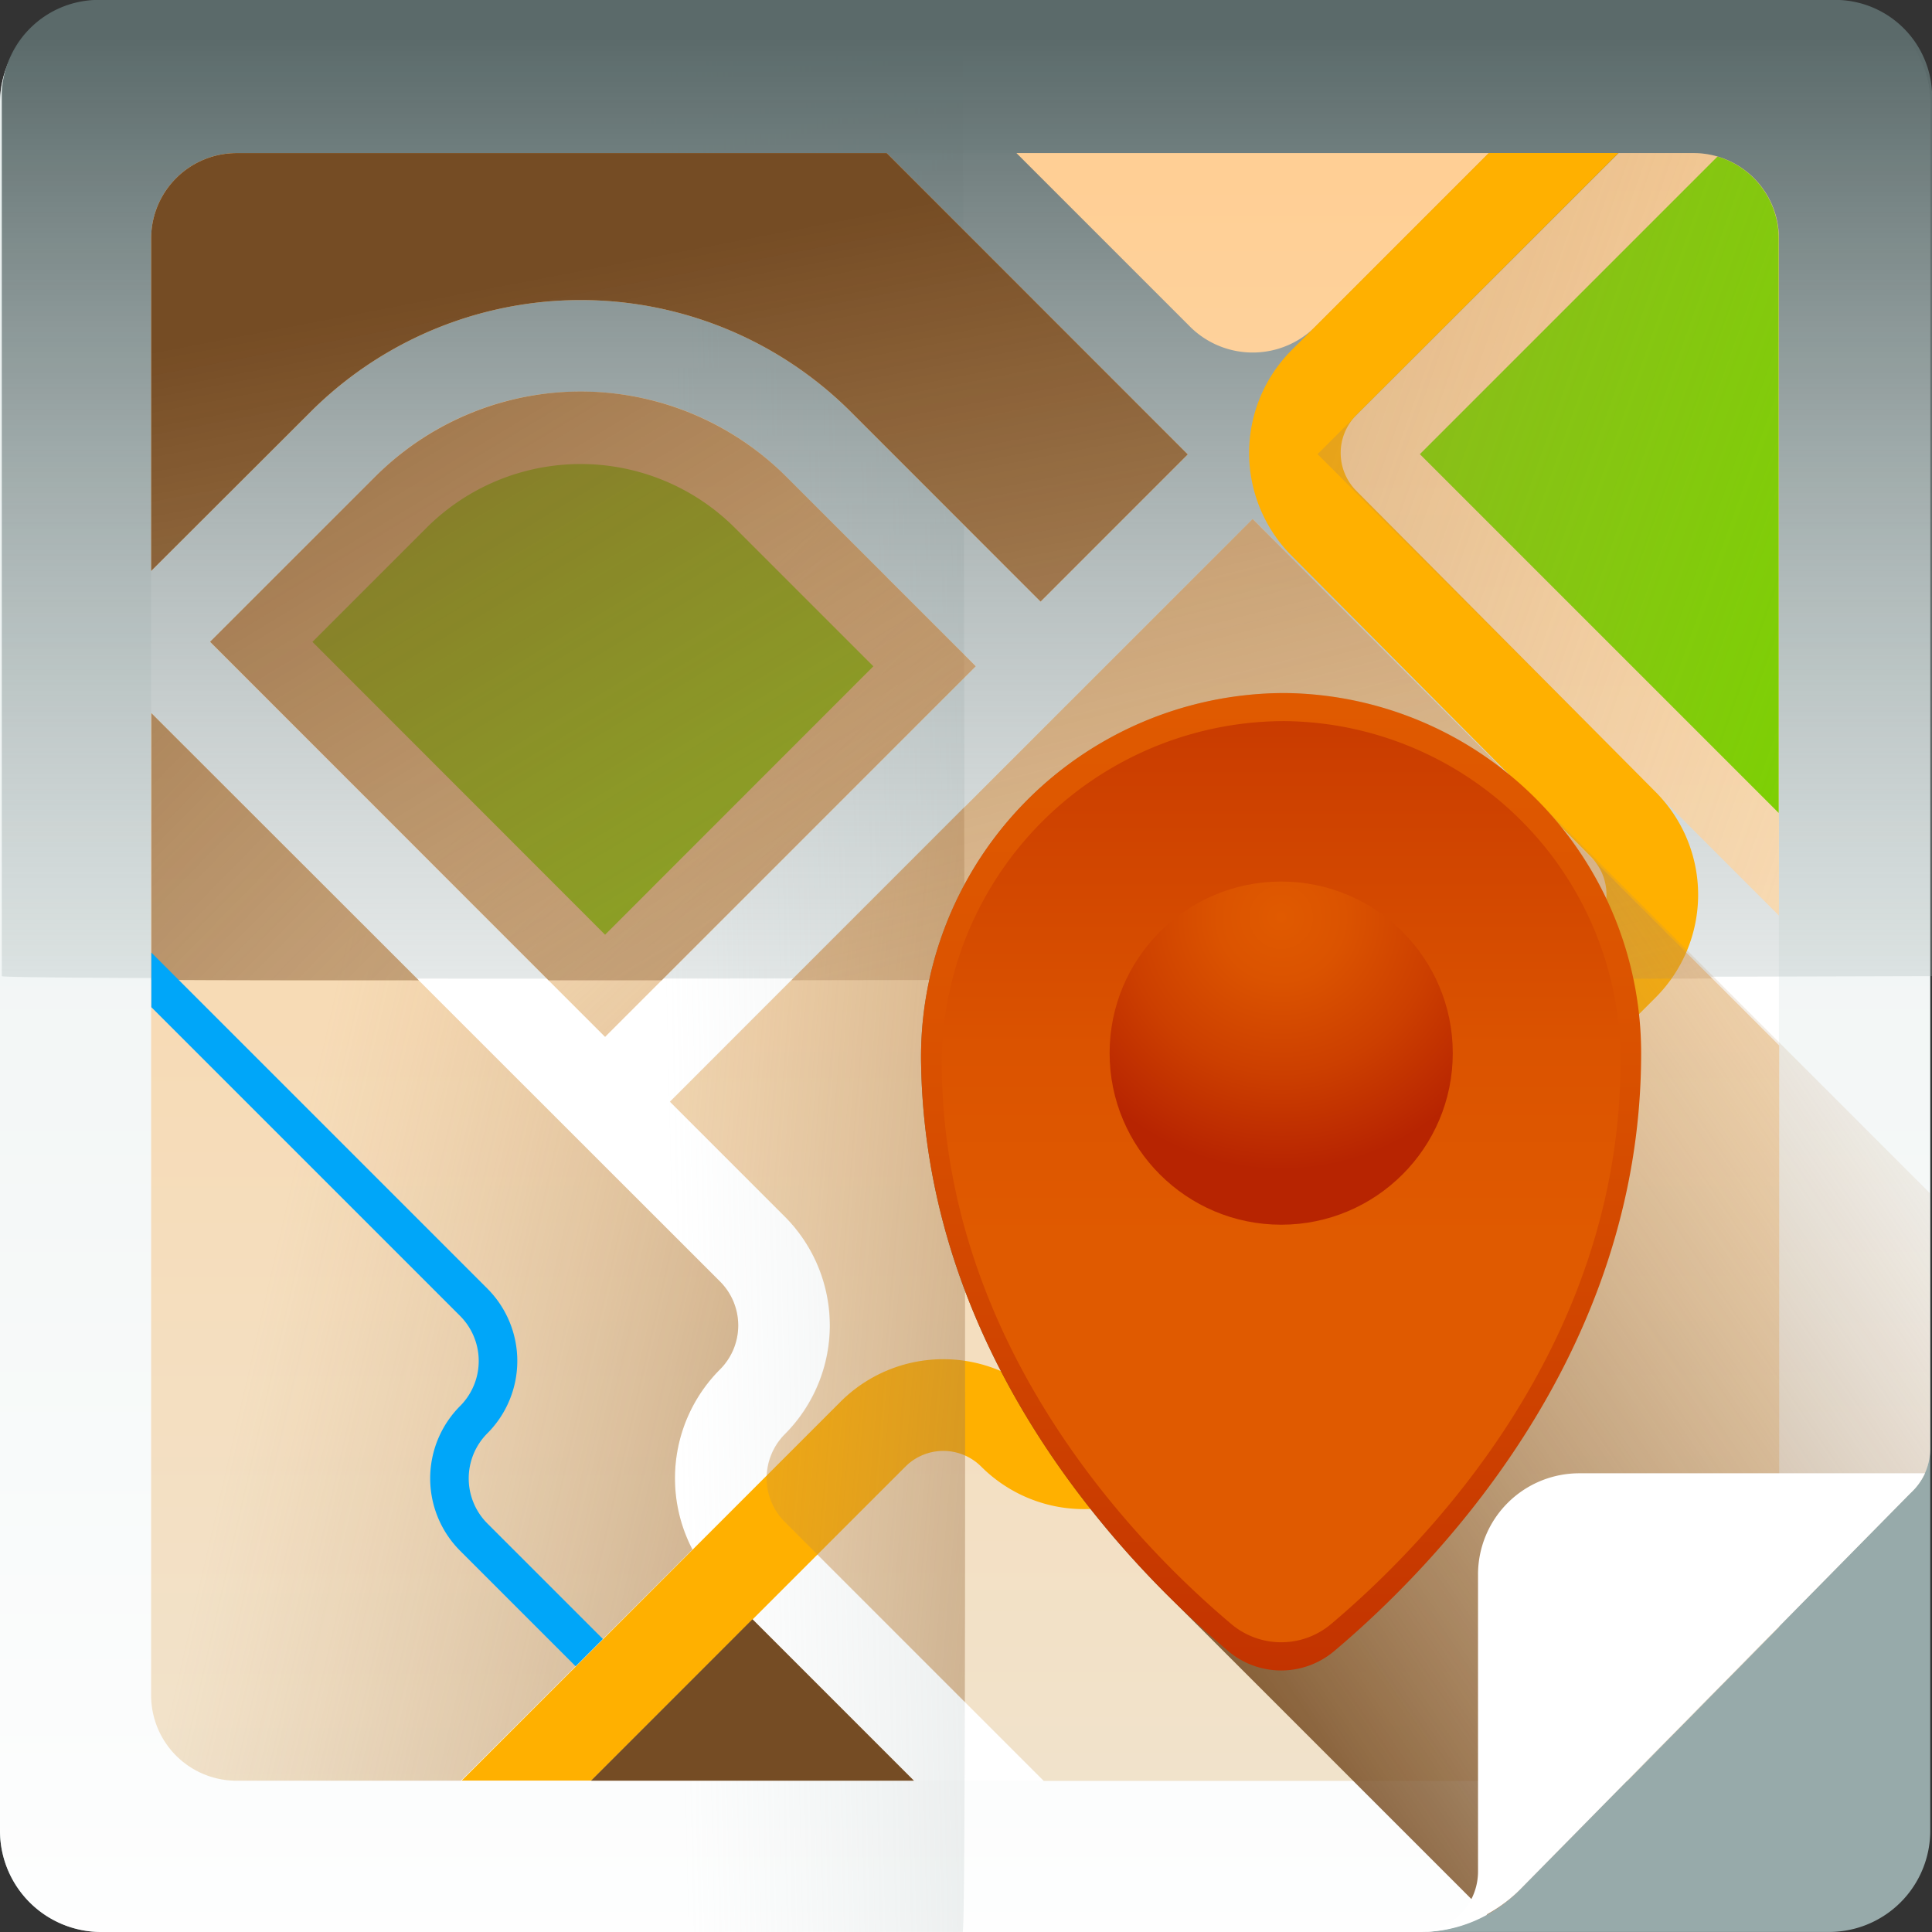 <svg id="maps" xmlns="http://www.w3.org/2000/svg" xmlns:xlink="http://www.w3.org/1999/xlink" width="42" height="42" viewBox="0 0 42 42">
  <rect x="0" y="0" width="42" height="42" fill="#333333" stroke="none"/>
  <defs>
    <linearGradient id="linear-gradient" x1="0.816" y1="0.198" x2="0.945" y2="0.069" gradientUnits="objectBoundingBox">
      <stop offset="0" stop-color="#97aaaa"/>
      <stop offset="1" stop-color="#e8efee"/>
    </linearGradient>
    <linearGradient id="linear-gradient-2" x1="0.463" y1="1.05" x2="0.463" y2="0.056" gradientUnits="objectBoundingBox">
      <stop offset="0" stop-color="#fff"/>
      <stop offset="1" stop-color="#e8efee"/>
    </linearGradient>
    <linearGradient id="linear-gradient-3" x1="0.463" y1="-8.126" x2="0.463" y2="-8.812" gradientUnits="objectBoundingBox">
      <stop offset="0" stop-color="#c2cece" stop-opacity="0"/>
      <stop offset="0.179" stop-color="#afbcbc" stop-opacity="0.18"/>
      <stop offset="1" stop-color="#5b6a6a"/>
    </linearGradient>
    <linearGradient id="linear-gradient-4" x1="0.686" y1="0.542" x2="2.046" y2="0.478" xlink:href="#linear-gradient-3"/>
    <linearGradient id="linear-gradient-5" x1="0.463" y1="1.395" x2="0.463" y2="0.035" xlink:href="#linear-gradient-3"/>
    <linearGradient id="linear-gradient-6" x1="0.448" y1="-0.618" x2="0.448" y2="6.349" gradientUnits="objectBoundingBox">
      <stop offset="0" stop-color="#ffcf95"/>
      <stop offset="0.054" stop-color="#fed19a"/>
      <stop offset="1" stop-color="#e8efee"/>
    </linearGradient>
    <linearGradient id="linear-gradient-7" x1="0.31" y1="0.136" x2="0.31" y2="13.359" xlink:href="#linear-gradient-6"/>
    <linearGradient id="linear-gradient-8" x1="0.265" y1="-0.363" x2="0.265" y2="3.734" xlink:href="#linear-gradient-6"/>
    <linearGradient id="linear-gradient-9" x1="0.437" y1="-0.799" x2="0.437" y2="4.042" xlink:href="#linear-gradient-6"/>
    <linearGradient id="linear-gradient-10" x1="0.433" y1="-0.784" x2="0.433" y2="2.142" xlink:href="#linear-gradient-6"/>
    <linearGradient id="linear-gradient-11" x1="0.421" y1="-0.51" x2="0.421" y2="1.966" xlink:href="#linear-gradient-6"/>
    <linearGradient id="linear-gradient-12" x1="0.319" y1="-10.794" x2="0.319" y2="8.55" xlink:href="#linear-gradient-6"/>
    <linearGradient id="linear-gradient-13" x1="-0.127" y1="2.698" x2="1.104" y2="4.528" gradientUnits="objectBoundingBox">
      <stop offset="0" stop-color="#c69c6d" stop-opacity="0"/>
      <stop offset="1" stop-color="#754c24"/>
    </linearGradient>
    <linearGradient id="linear-gradient-14" x1="-0.009" y1="1.063" x2="1.318" y2="2.248" xlink:href="#linear-gradient-13"/>
    <linearGradient id="linear-gradient-15" x1="0.36" y1="0.147" x2="2.064" y2="0.863" xlink:href="#linear-gradient-13"/>
    <linearGradient id="linear-gradient-16" x1="-0.259" y1="-0.268" x2="3.13" y2="0.587" xlink:href="#linear-gradient-13"/>
    <linearGradient id="linear-gradient-17" x1="0.491" y1="-7.777" x2="3.588" y2="-3.041" xlink:href="#linear-gradient-13"/>
    <linearGradient id="linear-gradient-18" x1="0.413" y1="2.327" x2="0.413" y2="1.143" gradientUnits="objectBoundingBox">
      <stop offset="0" stop-color="#c2d600"/>
      <stop offset="1" stop-color="#7bd101"/>
    </linearGradient>
    <linearGradient id="linear-gradient-19" x1="0.189" y1="2.549" x2="0.189" y2="1.695" xlink:href="#linear-gradient-18"/>
    <linearGradient id="linear-gradient-20" x1="0.854" y1="4.282" x2="-0.71" y2="0.753" xlink:href="#linear-gradient-13"/>
    <linearGradient id="linear-gradient-21" x1="0.619" y1="1.757" x2="-2.894" y2="-0.318" xlink:href="#linear-gradient-13"/>
    <linearGradient id="linear-gradient-22" x1="1.233" y1="2.651" x2="-0.884" y2="-0.036" xlink:href="#linear-gradient-13"/>
    <linearGradient id="linear-gradient-23" x1="3.556" y1="4.832" x2="-2.503" y2="-1.084" xlink:href="#linear-gradient-13"/>
    <linearGradient id="linear-gradient-24" x1="0.883" y1="2.108" x2="-0.877" y2="-1.323" xlink:href="#linear-gradient-13"/>
    <linearGradient id="linear-gradient-25" x1="0.682" y1="-0.161" x2="-0.076" y2="0.465" xlink:href="#linear-gradient-13"/>
    <linearGradient id="linear-gradient-26" x1="0.373" y1="0.002" x2="0.373" y2="1.275" gradientUnits="objectBoundingBox">
      <stop offset="0" stop-color="#e05a00"/>
      <stop offset="0.251" stop-color="#db5300"/>
      <stop offset="0.618" stop-color="#cc3f00"/>
      <stop offset="1" stop-color="#b72401"/>
    </linearGradient>
    <linearGradient id="linear-gradient-27" x1="0.365" y1="0.562" x2="0.365" y2="-0.271" xlink:href="#linear-gradient-26"/>
    <radialGradient id="radial-gradient" cx="0.5" cy="0.5" r="0.739" gradientTransform="matrix(1, 0, 0, -1, 0, 0.603)" xlink:href="#linear-gradient-26"/>
    <linearGradient id="linear-gradient-28" x1="-0.064" y1="-2.019" x2="0.304" y2="-2.426" xlink:href="#linear-gradient-2"/>
    <linearGradient id="linear-gradient-29" x1="0.422" y1="-0.215" x2="0.422" y2="-1.036" gradientUnits="objectBoundingBox">
      <stop offset="0" stop-color="#00a6f9"/>
      <stop offset="1" stop-color="#0071e2"/>
    </linearGradient>
  </defs>
  <path id="Path_110" data-name="Path 110" d="M41.962,2.667v37.56a2.2,2.2,0,0,1-2.2,2.2H2.2a2.2,2.2,0,0,1-2.2-2.2V2.667A2.2,2.2,0,0,1,2.2.466h37.56A2.2,2.2,0,0,1,41.962,2.667Z" transform="translate(0 -0.428)" fill="url(#linear-gradient)"/>
  <path id="Path_111" data-name="Path 111" d="M30.883,42.428H2.2a2.2,2.2,0,0,1-2.2-2.2V2.667A2.2,2.2,0,0,1,2.2.466h37.56a2.2,2.2,0,0,1,2.2,2.2V31.925a1.282,1.282,0,0,1-.369.9l-8.585,8.713A2.983,2.983,0,0,1,30.883,42.428Z" transform="translate(0 -0.428)" fill="url(#linear-gradient-2)"/>
  <path id="Path_112" data-name="Path 112" d="M41.963,463.708v1.761a2.2,2.2,0,0,1-2.2,2.2H2.2a2.2,2.2,0,0,1-2.2-2.2v-1.761H41.963Z" transform="translate(-0.001 -425.67)" fill="url(#linear-gradient-3)"/>
  <path id="Path_113" data-name="Path 113" d="M75.486,42.427V72.6l-3.3,3.349H41.96A1.857,1.857,0,0,1,40.1,74.1V42.427a1.857,1.857,0,0,1,1.856-1.856H73.63A1.857,1.857,0,0,1,75.486,42.427Z" transform="translate(-36.814 -37.243)" fill="#fff"/>
  <path id="Path_114" data-name="Path 114" d="M20.928.466H1.975A2.1,2.1,0,0,0,0,2.667v37.56a2.1,2.1,0,0,0,1.974,2.2H20.929C21.048,42.428,20.928.466,20.928.466Z" transform="translate(-0.001 -0.428)" fill="url(#linear-gradient-4)"/>
  <path id="Path_115" data-name="Path 115" d="M42.429,21.22V2a2.108,2.108,0,0,0-2.2-2H2.668a2.108,2.108,0,0,0-2.2,2V21.22C.467,21.342,42.429,21.22,42.429,21.22Z" transform="translate(-0.429)" fill="url(#linear-gradient-5)"/>
  <path id="Path_116" data-name="Path 116" d="M43.561,46.2a8.311,8.311,0,0,1,11.754,0l4.12,4.12,3.2-3.2L56.092,40.57H41.96A1.857,1.857,0,0,0,40.1,42.426v7.228Z" transform="translate(-36.814 -37.242)" fill="url(#linear-gradient-6)"/>
  <path id="Path_117" data-name="Path 117" d="M275.873,44.34l3.77-3.77H269.372l3.77,3.77A1.931,1.931,0,0,0,275.873,44.34Z" transform="translate(-247.275 -37.242)" fill="url(#linear-gradient-7)"/>
  <g id="Group_67" data-name="Group 67" transform="translate(3.29 3.328)">
    <path id="Path_118" data-name="Path 118" d="M359.19,57.146V42.427a1.857,1.857,0,0,0-1.856-1.856h-1.629l-6.545,6.545Z" transform="translate(-323.808 -40.571)" fill="url(#linear-gradient-8)"/>
    <path id="Path_119" data-name="Path 119" d="M63.72,103.781a6.277,6.277,0,0,0-4.468,1.851l-3.59,3.59,8.588,8.588,8.058-8.058-4.121-4.121A6.276,6.276,0,0,0,63.72,103.781Z" transform="translate(-54.386 -98.596)" fill="url(#linear-gradient-9)"/>
    <path id="Path_120" data-name="Path 120" d="M51.868,207.1a3.349,3.349,0,0,1,.6-3.916,1.351,1.351,0,0,0,0-1.91L40.1,188.912V210.27a1.857,1.857,0,0,0,1.856,1.856h4.88Z" transform="translate(-40.105 -176.743)" fill="url(#linear-gradient-10)"/>
    <path id="Path_121" data-name="Path 121" d="M201.646,148.979,190.207,137.54l-12.669,12.669,2.5,2.5a3.347,3.347,0,0,1,0,4.729,1.352,1.352,0,0,0,0,1.91l5.625,5.625h12.689l3.3-3.349v-12.64Z" transform="translate(-166.264 -129.586)" fill="url(#linear-gradient-11)"/>
    <path id="Path_122" data-name="Path 122" d="M163.6,432.612l-3.511-3.511-3.51,3.511Z" transform="translate(-147.021 -397.229)" fill="url(#linear-gradient-12)"/>
  </g>
  <path id="Path_123" data-name="Path 123" d="M148.316,54.467,141.8,47.911a1.166,1.166,0,0,1,0-1.643l5.7-5.7h-2.819l-4.288,4.288a3.163,3.163,0,0,0-.007,4.458l6.515,6.556a1.166,1.166,0,0,1,0,1.643l-10.2,10.2a1.164,1.164,0,0,1-1.646,0,3.161,3.161,0,0,0-4.465,0l-8.237,8.237h2.819L132,69.124a1.165,1.165,0,0,1,1.646,0,3.157,3.157,0,0,0,4.465,0l10.2-10.2A3.163,3.163,0,0,0,148.316,54.467Z" transform="translate(-112.316 -37.242)" fill="#ffb000"/>
  <g id="Group_68" data-name="Group 68" transform="translate(3.29 3.328)">
    <path id="Path_124" data-name="Path 124" d="M57.77,48.651,55.316,46.2a8.313,8.313,0,0,0-11.755,0L40.1,49.655V42.427a1.857,1.857,0,0,1,1.856-1.856H56.094l1.662,1.662C57.76,44.039,57.766,46.237,57.77,48.651Z" transform="translate(-40.105 -40.571)" fill="url(#linear-gradient-13)"/>
    <path id="Path_125" data-name="Path 125" d="M72.062,110l-7.807,7.807-8.588-8.589,3.59-3.59a6.317,6.317,0,0,1,8.935,0l3.869,3.869C72.062,109.668,72.062,109.836,72.062,110Z" transform="translate(-54.391 -98.597)" fill="url(#linear-gradient-14)"/>
    <path id="Path_126" data-name="Path 126" d="M51.868,207.1a3.349,3.349,0,0,1,.6-3.916,1.351,1.351,0,0,0,0-1.91L40.1,188.912V210.27a1.857,1.857,0,0,0,1.856,1.856h4.88Z" transform="translate(-40.105 -176.743)" fill="url(#linear-gradient-15)"/>
    <path id="Path_127" data-name="Path 127" d="M183.953,233.382l-3.915-3.916a1.351,1.351,0,0,1,0-1.909,3.349,3.349,0,0,0,0-4.729l-2.5-2.5,6.4-6.4C183.957,220.976,183.965,228.561,183.953,233.382Z" transform="translate(-166.268 -199.709)" fill="url(#linear-gradient-16)"/>
    <path id="Path_128" data-name="Path 128" d="M163.6,432.612l-3.511-3.511-3.51,3.511Z" transform="translate(-147.021 -397.229)" fill="url(#linear-gradient-17)"/>
  </g>
  <path id="Path_129" data-name="Path 129" d="M82.795,126.834l2.477-2.477a4.744,4.744,0,0,1,6.709,0l3.008,3.008L89.157,133.2Z" transform="translate(-76.003 -112.88)" fill="url(#linear-gradient-18)"/>
  <path id="Path_130" data-name="Path 130" d="M382.759,41.492l-6.469,6.469,7.8,7.8V43.272A1.857,1.857,0,0,0,382.759,41.492Z" transform="translate(-345.423 -38.088)" fill="url(#linear-gradient-19)"/>
  <g id="Group_69" data-name="Group 69" transform="translate(3.29 3.328)">
    <path id="Path_131" data-name="Path 131" d="M43.561,46.2a8.311,8.311,0,0,1,11.754,0l4.12,4.12,3.2-3.2L56.092,40.57H41.96A1.857,1.857,0,0,0,40.1,42.426v7.228Z" transform="translate(-40.104 -40.57)" fill="url(#linear-gradient-20)"/>
    <path id="Path_132" data-name="Path 132" d="M359.19,57.146V42.427a1.857,1.857,0,0,0-1.856-1.856h-1.629l-6.545,6.545Z" transform="translate(-323.808 -40.571)" fill="url(#linear-gradient-21)"/>
    <path id="Path_133" data-name="Path 133" d="M72.314,109.754l-6.827,6.827h-2.46l-7.358-7.359,3.59-3.59a6.317,6.317,0,0,1,8.935,0Z" transform="translate(-54.392 -98.598)" fill="url(#linear-gradient-22)"/>
    <path id="Path_134" data-name="Path 134" d="M45.92,194.732c-2.276,0-4.275,0-5.815-.01v-5.8Z" transform="translate(-40.105 -176.748)" fill="url(#linear-gradient-23)"/>
    <path id="Path_135" data-name="Path 135" d="M229.757,147.534c-4.875.012-12.757.029-20.016.038l10.027-10.027Z" transform="translate(-195.826 -129.59)" fill="url(#linear-gradient-24)"/>
  </g>
  <path id="Path_136" data-name="Path 136" d="M257.645,186.132a7.8,7.8,0,0,0-5.626-2.473,7.911,7.911,0,0,0-7.907,8.129c.113,5.406,3.255,9.434,5.522,11.648l6.782,6.782a2.976,2.976,0,0,0,.677-.514l8.585-8.713a1.283,1.283,0,0,0,.369-.9v-5.555Z" transform="translate(-224.087 -168.592)" fill="url(#linear-gradient-25)"/>
  <path id="Path_137" data-name="Path 137" d="M252.02,183.658a7.911,7.911,0,0,0-7.907,8.129c.134,6.415,4.534,10.891,6.676,12.7a1.786,1.786,0,0,0,2.3,0c2.177-1.834,6.675-6.42,6.675-12.993A7.828,7.828,0,0,0,252.02,183.658Z" transform="translate(-224.087 -168.592)" fill="url(#linear-gradient-26)"/>
  <path id="Path_138" data-name="Path 138" d="M257.041,191.088a7.458,7.458,0,0,0-7.453,7.662c.127,6.047,4.273,10.266,6.292,11.967a1.683,1.683,0,0,0,2.17,0c2.052-1.729,6.292-6.052,6.292-12.248A7.379,7.379,0,0,0,257.041,191.088Z" transform="translate(-229.113 -175.412)" fill="url(#linear-gradient-27)"/>
  <circle id="Ellipse_2" data-name="Ellipse 2" cx="3.73" cy="3.73" r="3.73" transform="translate(24.122 19.164)" fill="url(#radial-gradient)"/>
  <path id="Path_139" data-name="Path 139" d="M386.64,390.376a1.356,1.356,0,0,1-.321.44c-.1.1-8.47,8.6-8.47,8.6a3.155,3.155,0,0,1-2.247.941h0a1.32,1.32,0,0,0,1.32-1.32v-6.456a2.2,2.2,0,0,1,2.2-2.2h7.517Z" transform="translate(-344.791 -358.353)" fill="url(#linear-gradient-28)"/>
  <path id="Path_140" data-name="Path 140" d="M49.921,267.36l-2.511-2.511a1.387,1.387,0,0,1,0-1.96,2.227,2.227,0,0,0,0-3.146l-7.305-7.305v1.187l6.712,6.712a1.387,1.387,0,0,1,0,1.959,2.228,2.228,0,0,0,0,3.146l2.511,2.511Z" transform="translate(-36.815 -231.73)" fill="url(#linear-gradient-29)"/>
</svg>
